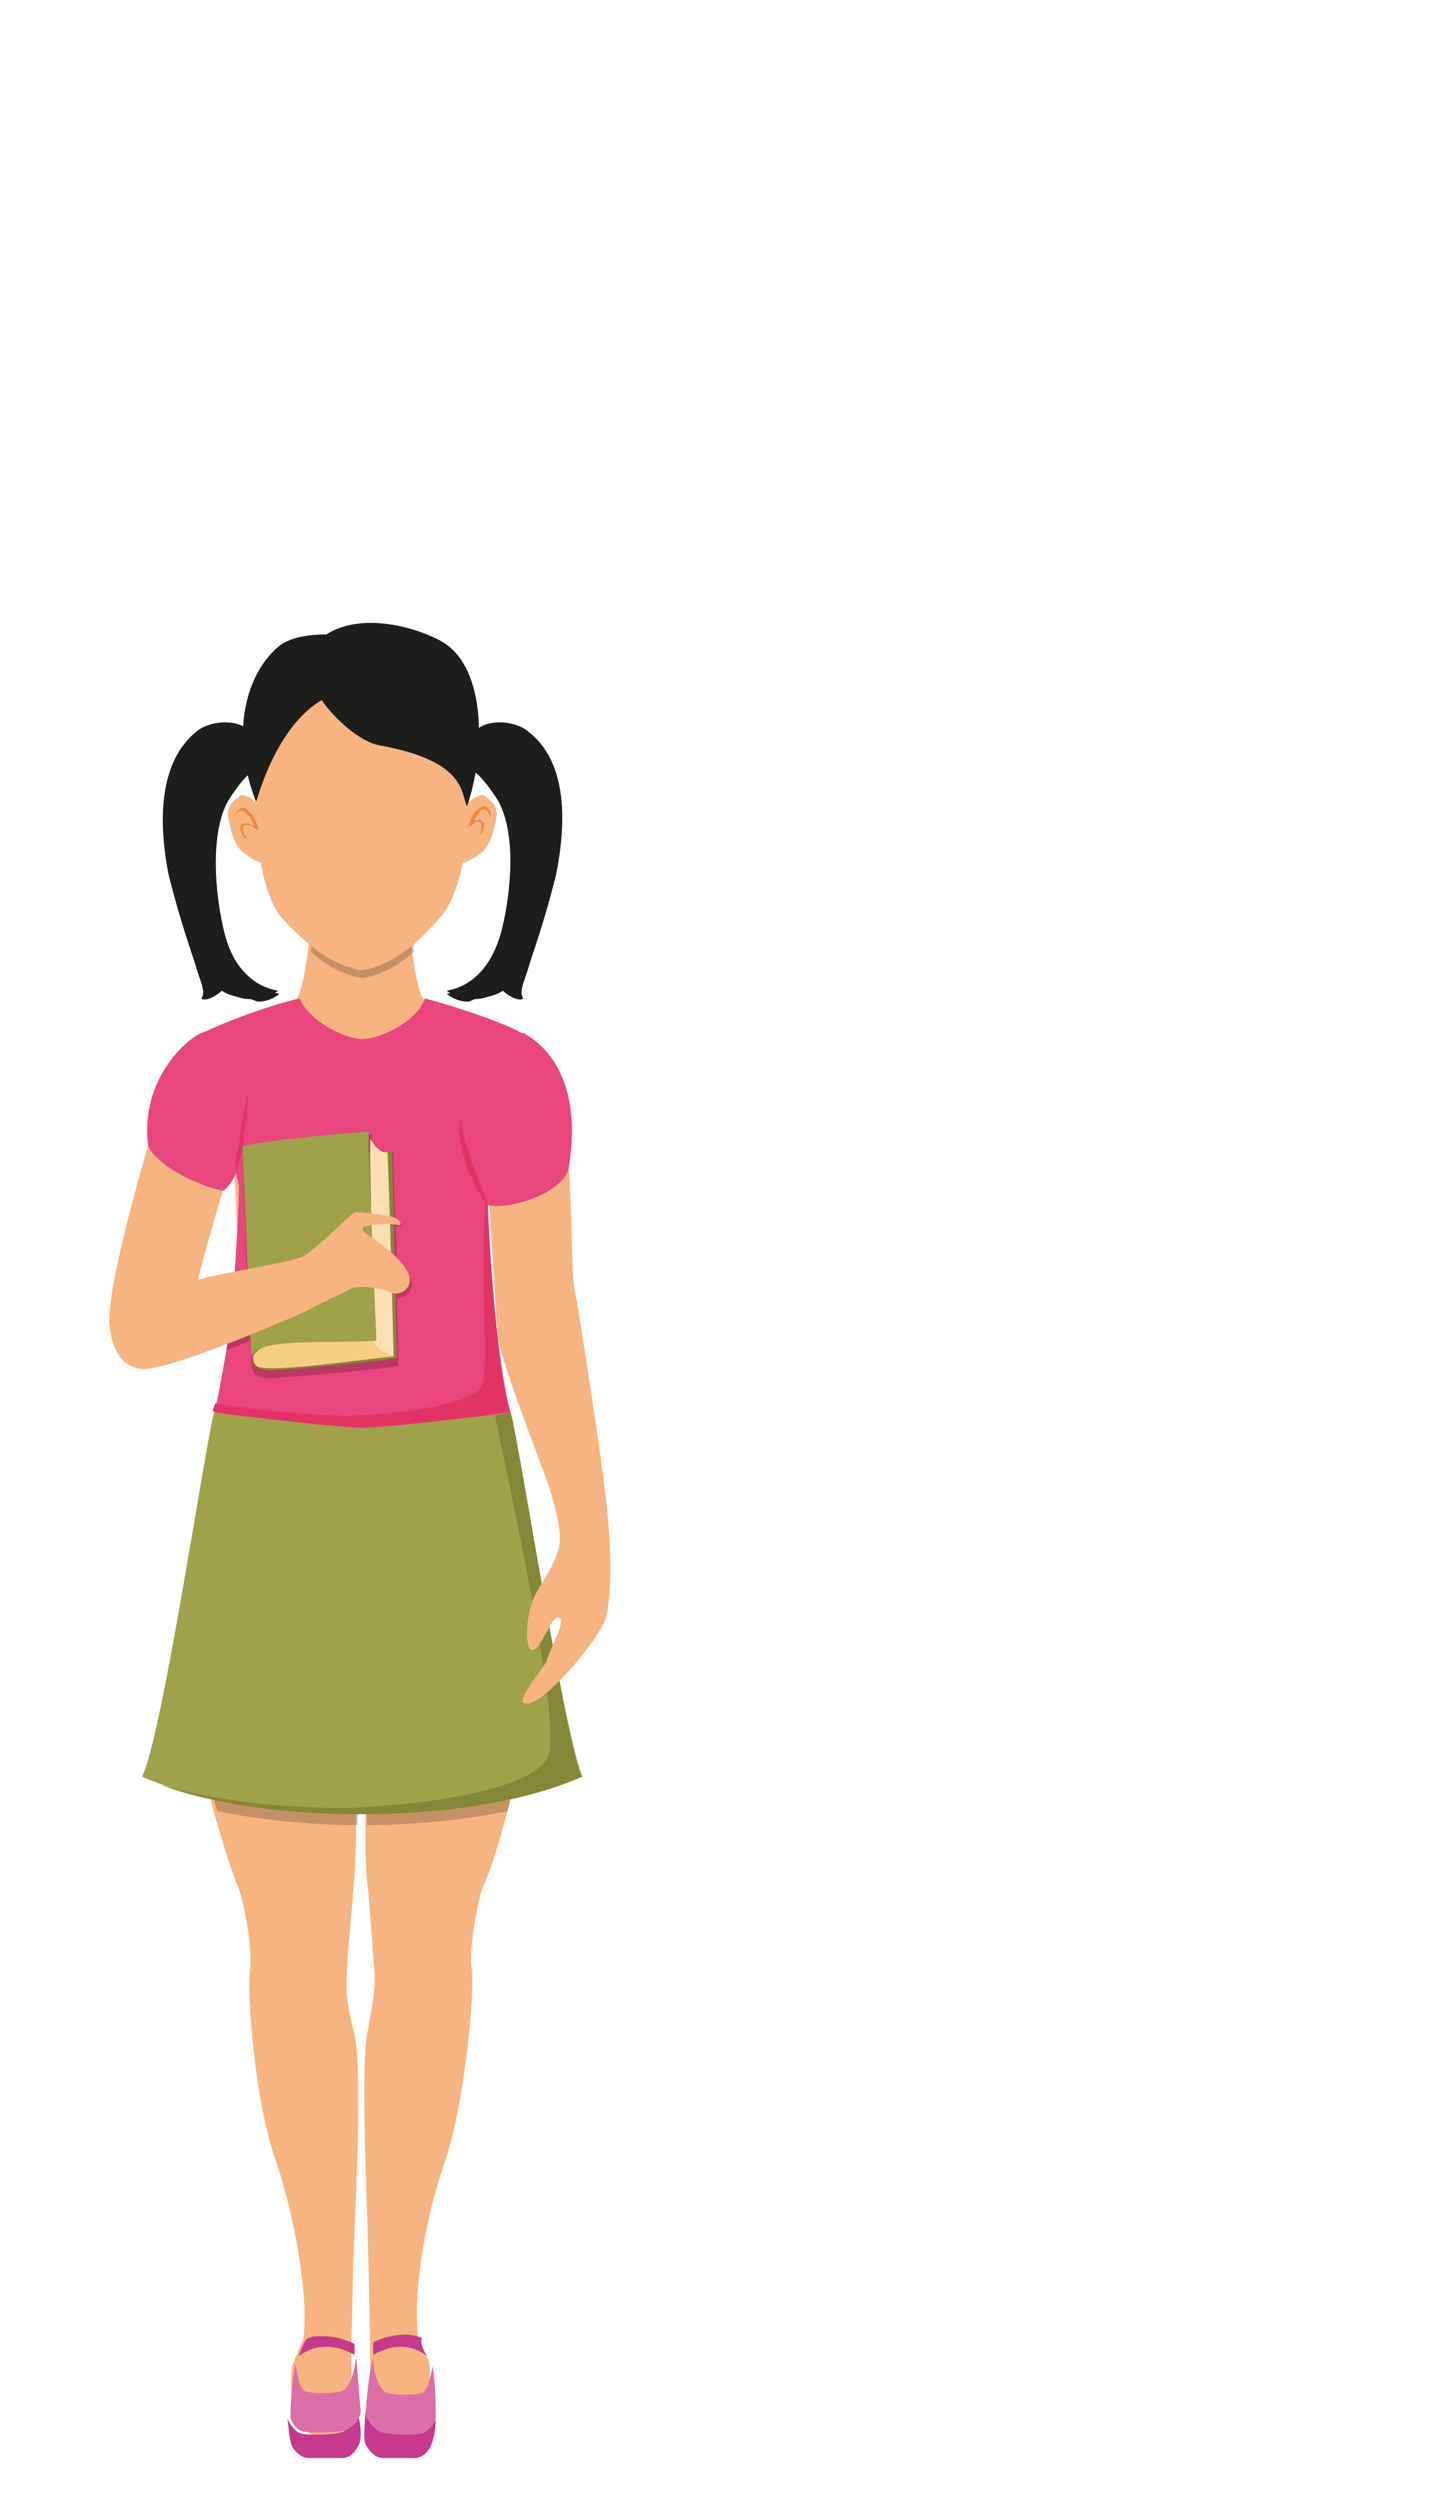 <?xml version="1.0" encoding="utf-8"?>
<!-- Generator: Adobe Illustrator 22.1.0, SVG Export Plug-In . SVG Version: 6.00 Build 0)  -->
<svg version="1.1" id="Capa_1" xmlns="http://www.w3.org/2000/svg" xmlns:xlink="http://www.w3.org/1999/xlink" x="0px" y="0px"
	 viewBox="0 0 92.2 160" style="enable-background:new 0 0 92.2 160;" xml:space="preserve">
<style type="text/css">
	.st0{fill:#1D1E1C;}
	.st1{fill:#F7B480;}
	.st2{opacity:0.2;enable-background:new    ;}
	.st3{fill:#EB8841;}
	.st4{fill:#C8388C;}
	.st5{fill:#DC6FA7;}
	.st6{fill:#E8467D;}
	.st7{fill:#E33365;}
	.st8{fill:#848738;}
	.st9{fill:#F4CF82;}
	.st10{fill:#FDE0B2;}
	.st11{fill:#9FA14B;}
</style>
<g>
	<g>
		<path class="st0" d="M33.8,46.8c-0.8-0.7-2.9-0.9-3.5,0.2l-0.1,2.1c0,0,0.5,0.1,1.6,1.8c1.1,1.7,1.1,5.2,0.4,8.3
			c-0.7,3.1-2.4,4-3.6,4.2c0.6,0.5,1.7,0.7,2.6,0.4c0.4-0.1,0.7-0.2,1-0.4c0.4,0.4,1.1,0.7,1.3,0.5c-0.3-0.5,0.1-1.1,0.4-2.2
			c0,0-0.4,1.1,0,0c0.5-1.5,1.1-3.3,1.7-5.7C36.3,52.5,36.3,48.7,33.8,46.8z"/>
		<path class="st0" d="M33.7,59.1c0.7-3.2,0.8-6.9-0.4-8.8c-0.9-1.4-2.4-2.4-3-2.7l-0.1,1.7c0,0,0.5,0.1,1.6,1.8
			c1.1,1.7,1.1,5.2,0.4,8.3c-0.7,3.1-2.4,4-3.6,4.2c0.4,0.3,0.8,0.5,1.4,0.5C31.2,63.7,33.1,62.1,33.7,59.1z"/>
	</g>
	<g>
		<path class="st0" d="M12.6,46.8c0.8-0.7,2.9-0.9,3.5,0.2l0.1,2.1c0,0-0.5,0.1-1.6,1.8c-1.1,1.7-1.1,5.2-0.4,8.3
			c0.7,3.1,2.4,4,3.6,4.2c-0.6,0.5-1.7,0.7-2.6,0.4c-0.4-0.1-0.7-0.2-1-0.4c-0.4,0.4-1.1,0.7-1.3,0.5c0.3-0.5-0.1-1.1-0.4-2.2
			c0,0,0.4,1.1,0,0c-0.5-1.5-1.1-3.3-1.7-5.7C10.1,52.5,10.2,48.7,12.6,46.8z"/>
		<path class="st0" d="M12.8,59.1c-0.7-3.2-0.8-6.9,0.4-8.8c0.9-1.4,2.4-2.4,3-2.7l0.1,1.7c0,0-0.5,0.1-1.6,1.8
			c-1.1,1.7-1.1,5.2-0.4,8.3c0.7,3.1,2.4,4,3.6,4.2c-0.4,0.3-0.8,0.5-1.4,0.5C15.2,63.7,13.5,62.1,12.8,59.1z"/>
	</g>
	<path class="st1" d="M32.5,115.9c-0.5,1.7-0.9,3.4-1.6,4.9c-0.3,0.8-0.9,3.9-0.7,5.2c0.2,1.4-0.4,8.4-1.7,12.3
		c-1.4,3.9-2.1,9-1.7,11.4l0,0c0.2,0.3,0.4,0.8,0.5,1.1c0.2,0.3,0.2,0.5,0.2,0.5c0.1,0.3,0,2.9-0.5,3.6c-0.8,1.4-2.5,0.9-2.8,0.8
		c-0.5-0.2-0.5-3.1-0.5-4.9c0-0.3,0-0.6,0-0.8c0-0.1,0-0.2,0-0.2c0,0-0.1-3.7-0.1-4.7c-0.1-4.6-0.5-12.5-0.1-14.9
		c0.2-1.2,0.5-2.4,0.5-3.8c-0.1-1-0.2-2.5-0.4-5.2c-0.2-1.2-0.2-2.7-0.2-4.3c-0.1-6,0.4-13.5,0.5-14.4c-0.3,0-0.8-0.1-0.8-0.1
		s-0.5,0.1-0.8,0.1c0.2,0.9,0.6,8.4,0.5,14.4c0,1.6-0.1,3.1-0.2,4.3c-0.2,2.7-0.4,4.3-0.4,5.2c-0.1,1.4,0.2,2.6,0.5,3.8
		c0.5,2.4,0.1,10.3-0.1,14.9c0,1-0.1,4.7-0.1,4.7c0,0.1,0,0.2,0,0.2c0,0.2,0,0.5,0,0.8c0,1.9,0.2,5-1.2,5.2
		c-0.6,0.1-3.1,0.2-2.6-4.6c0.1-0.2,0.2-0.4,0.2-0.5c0.2-0.4,0.3-0.8,0.5-1.1l0,0c0.4-2.4-0.4-7.5-1.7-11.4
		c-1.4-3.9-1.9-10.9-1.7-12.3c0.2-1.4-0.4-4.4-0.7-5.2c-0.6-1.5-1.1-3.2-1.6-4.9c-1.5-6.1-1.7-12.8-1.3-17.1c0.2-2,0.8-4.9,1.3-7.7
		c0.5-2.6,1.1-4.9,1.2-5.9c0.5-2,0.3-5.9,0.2-8.7c-0.1-2.9-1.3-7.3-2.7-10.1c1.1-0.6,6.2-2.1,6.6-2.6c0.3-0.4,0.5-1.6,0.7-2.9
		c0.1-0.8,0.1-1.5,0.1-2.1h6.5c0,0.6,0,1.4,0.1,2.1c0.2,1.3,0.4,2.6,0.7,2.9c0.5,0.5,5.5,2,6.6,2.6c-1.4,2.9-2.6,7.3-2.7,10.1
		c-0.1,2.9-0.3,6.8,0.2,8.7c0.2,1,0.8,3.3,1.2,5.9c0.5,2.7,1.1,5.6,1.3,7.7C34.2,103,34,109.7,32.5,115.9z"/>
	<path class="st2" d="M26.5,60.9c-1.2,1.1-2.3,1.5-3.3,1.7c-1-0.2-2.1-0.6-3.3-1.7c0.1-0.8,0.1-1.5,0.1-2.1h6.5
		C26.5,59.4,26.5,60.1,26.5,60.9z"/>
	<path class="st1" d="M29.8,46.3c-0.5-2.6-4.3-4.3-6.6-4.3s-6.2,1.8-6.6,4.3c-0.5,3.3-0.5,10.3,1.5,12.5c2.1,2.3,3.6,3,5,3.3
		c1.4-0.2,3-1,5-3.3C30.3,56.5,30.3,49.5,29.8,46.3z"/>
	<g>
		<path class="st1" d="M29.9,51.6c0.2-0.5,0.9-0.8,1.1-0.7c0.2,0.2,0.9,0.5,0.8,1.4c-0.2,0.8-0.3,1.6-0.9,2.2
			c-0.6,0.5-1.4,0.9-1.4,0.6C29.3,54.6,29.8,52.1,29.9,51.6z"/>
		<path class="st3" d="M31.4,52.3c0-0.2-0.2-0.4-0.3-0.5c-0.1,0-0.2,0-0.2,0c-0.1,0-0.2,0.1-0.2,0.2c-0.2,0.2-0.4,0.6-0.5,0.9
			L30,52.7c0.2-0.1,0.2-0.2,0.5-0.2c0.1,0,0.2-0.1,0.3,0s0.2,0.2,0.2,0.2c0,0.2,0,0.3-0.1,0.5s-0.2,0.2-0.3,0.3
			c0.1-0.1,0.2-0.2,0.2-0.4c0-0.2,0-0.2,0-0.4c0-0.1-0.1-0.1-0.1-0.1s-0.1,0-0.2,0c-0.2,0.1-0.2,0.2-0.4,0.2L29.9,53l0.1-0.2
			c0.1-0.2,0.1-0.4,0.2-0.5c0.1-0.2,0.2-0.4,0.4-0.5c0.1-0.1,0.2-0.1,0.3-0.2c0.1,0,0.2,0,0.3,0.1C31.4,51.9,31.5,52.1,31.4,52.3z"
			/>
	</g>
	<g>
		<path class="st1" d="M16.5,51.6c-0.2-0.5-0.9-0.8-1.1-0.7c-0.2,0.2-0.9,0.5-0.8,1.4c0.2,0.8,0.3,1.6,0.9,2.2
			c0.6,0.5,1.4,0.9,1.4,0.6C17.1,54.6,16.7,52.1,16.5,51.6z"/>
		<path class="st3" d="M15.1,52.3c0-0.2,0-0.4,0.2-0.5c0.1-0.1,0.2-0.1,0.3-0.1c0.1,0,0.2,0.1,0.3,0.2c0.2,0.2,0.3,0.3,0.4,0.5
			s0.2,0.4,0.2,0.5l0.1,0.2L16.3,53c-0.2-0.1-0.2-0.2-0.4-0.2c-0.1,0-0.2,0-0.2,0s-0.1,0-0.1,0.1c-0.1,0.2-0.1,0.2,0,0.4
			c0,0.2,0.2,0.2,0.2,0.4c-0.2-0.1-0.2-0.2-0.3-0.3c-0.1-0.2-0.1-0.3-0.1-0.5c0-0.1,0.1-0.2,0.2-0.2c0.2,0,0.2,0,0.3,0
			c0.2,0.1,0.3,0.1,0.5,0.2L16.3,53c-0.1-0.4-0.2-0.7-0.5-0.9c-0.1-0.1-0.2-0.1-0.2-0.2c-0.1,0-0.2,0-0.2,0
			C15.2,51.9,15.1,52.1,15.1,52.3z"/>
	</g>
	<g>
		<path class="st4" d="M23,156.4c-0.2,0.4-0.5,0.9-1.1,0.9h-2.2c-0.3,0-1-0.4-1.1-1.1c-0.1-0.3-0.1-0.8-0.2-1.4
			c0.2,0.4,0.5,0.8,0.8,0.9c0.4,0.2,2.5,0.1,2.8-0.1c0.3-0.2,0.7-0.5,0.9-1.1C23.2,155.4,23.1,156.2,23,156.4z"/>
		<path class="st5" d="M23.1,154.4L23.1,154.4c-0.2,0.7-0.6,0.9-0.9,1.1c-0.3,0.2-2.4,0.2-2.8,0.1s-0.7-0.5-0.8-0.9
			c0-0.9,0.1-2.1,0.3-3.4c0.2,0.6,0.2,1.5,0.6,1.7c0.4,0.2,1.9,0.2,2.4,0s0.8-1.2,0.9-2.2C22.9,151.8,23,153.3,23.1,154.4z"/>
		<path class="st4" d="M22.7,150.7c-0.5-0.3-1.3-0.6-2.1-0.5c-0.5,0-1.1,0.3-1.5,0.6c0.2-0.4,0.3-0.8,0.5-1.1c0.3-0.2,0.6-0.2,1-0.2
			c0.8,0,1.5,0.2,2.1,0.5C22.7,150.2,22.7,150.4,22.7,150.7z"/>
	</g>
	<g>
		<path class="st4" d="M27.9,154.8c0,0.6-0.1,1.1-0.2,1.4c-0.2,0.8-0.8,1.1-1.1,1.1h-2.1c-0.5,0-0.9-0.5-1.1-0.9c-0.1-0.2-0.1-1,0-2
			c0.2,0.7,0.6,0.9,0.9,1.1c0.3,0.2,2.4,0.2,2.8,0.1C27.4,155.6,27.7,155.2,27.9,154.8z"/>
		<path class="st5" d="M27.9,154.8L27.9,154.8c-0.2,0.4-0.5,0.8-0.8,0.9c-0.4,0.2-2.5,0.1-2.8-0.1c-0.3-0.2-0.7-0.5-0.9-1.1l0,0
			c0.1-1.1,0.2-2.6,0.5-3.6c0,1,0.4,2,0.8,2.2c0.5,0.2,2,0.2,2.4,0c0.3-0.2,0.5-1.1,0.6-1.7C27.9,152.7,27.9,153.9,27.9,154.8z"/>
		<path class="st4" d="M27.4,150.8c-0.4-0.3-1-0.6-1.5-0.6c-0.7-0.1-1.5,0.2-2,0.5c0-0.3,0-0.6,0-0.8c0.5-0.3,1.4-0.5,2.1-0.5
			c0.3,0,0.7,0.1,1,0.2C26.9,150,27.1,150.5,27.4,150.8z"/>
	</g>
	<path class="st0" d="M20.6,44.8c0.8,1.2,2.5,2.7,3.7,2.9c5.6,1,5.2,3.1,5.6,3.9c1.1-3.1,1.4-8.9-1.7-10.6c-2.1-1.1-5.3-1.7-7.3-0.4
		c-1.2,0-2.4,0.2-3.1,0.8c-2.4,2.1-2.9,6.2-1.4,9.9C17.4,48,18.9,45.8,20.6,44.8z"/>
	<path class="st6" d="M32.7,90.4c-2.8,0.6-7.7,1-9.5,1c-1.7,0-6.7-0.4-9.5-1c0.3-1,0.5-2.4,0.8-4c0.2-1.5,0.4-3.1,0.5-4.6
		c0.2-2.7,0.3-5,0.3-5.9c-0.1-0.4-0.2-1-0.4-1.7c-0.6-2.6-1.6-6.8-1.9-7.8c0-0.1-0.1-0.2-0.1-0.2c0.6-0.5,4.7-2,6.3-2.3
		c0.5,1.4,2.9,2.6,4,2.6s3.5-1.1,4-2.6c1.7,0.4,5.8,1.8,6.3,2.3c-0.3,0.8-2.7,8.1-2.4,9.7C31.2,77.8,31.7,86.9,32.7,90.4z"/>
	<path class="st7" d="M31.2,75.8c-0.7,5.9,0.3,11.4-0.4,12.9c-0.6,1.4-6.9,1.9-8.7,1.9c-1.5,0-5.4-0.3-8.3-0.8
		c-0.1,0.2-0.1,0.3-0.2,0.5c2.8,0.6,7.7,1,9.5,1c1.7,0,6.7-0.4,9.5-1C31.7,86.9,31.2,77.8,31.2,75.8z"/>
	<path class="st2" d="M26.2,81.6c-0.2-0.3-0.5-0.7-0.8-1c0-0.7,0-1.4-0.1-2.1c0.2,0,0.2,0,0.3,0c0.2,0.1,0.2-0.3-0.3-0.5
		c-0.1-2.2-0.1-4.1-0.1-4.3c-0.2,0-0.5,0-0.9,0.1c-0.2-0.2-0.5-0.5-0.5-0.7l0,0v-0.5c0,0-7.7,0.6-8.3,1c0.1,1.5,0.2,4.9,0.3,8
		c-0.3,0.1-0.6,0.2-0.8,0.2c-0.2,1.5-0.3,3.2-0.5,4.6c0.5-0.2,1.1-0.4,1.5-0.6c0.1,0.8,0.1,1.3,0.1,1.5c0,0.2,0.1,0.5,0.2,0.6l0,0
		c0.2,0.2,0.5,0.3,0.9,0.3c0.8,0,7.7-0.6,8.3-0.8c0-0.5,0-2.3-0.1-4.3C26.1,83,26.7,82.5,26.2,81.6z M16.4,87.9L16.4,87.9L16.4,87.9
		z"/>
	<g>
		<path class="st8" d="M25.4,86.9c-0.7,0.2-7.4,0.8-8.1,0.8c-0.5,0-0.7-0.1-0.9-0.3c0.5,0.5,0.2-1.9-0.2-0.6L16.3,74
			c0,0,4.9-0.2,7.4-0.3c0.2,0,0.4,0,0.5,0c0.5,0,0.8,0,0.9-0.1C25.1,74.2,25.4,85.4,25.4,86.9z"/>
		<path class="st9" d="M25.2,86.8c-2.8,0.3-8.3,1.1-8.8,0.6l0,0c-0.2-0.2-0.2-0.4-0.2-0.6c0.5-1.2,4.1-1,7.8-1.1
			C24.1,86.4,24.9,86.6,25.2,86.8z"/>
		<path class="st10" d="M25.2,86.8c-0.4-0.2-1.1-0.3-1.3-1.1l-0.2-12.1v-0.7c0.2,0.2,0.3,0.5,0.5,0.6c0.2,0.2,0.5,0.3,0.6,0.2
			C24.9,74.7,25.2,86.6,25.2,86.8z"/>
		<path class="st11" d="M24.1,85.8c-3.6,0.2-7.5-0.2-8,1C16,86,15.7,76.2,15.5,73.4c0.6-0.4,8.1-1,8.1-1V73l0,0v0.7L24.1,85.8z"/>
	</g>
	<path class="st1" d="M7,84.4c0,0.9,0.3,3,2,3.2c1.6,0.2,8.8-2.9,10.4-3.6c2.1-1.1,2.5-1.2,3-1.5s2-0.1,2.6,0.2
		c0.6,0.3,1.6-0.3,1.1-1.3s-2.1-2.1-2.6-2.4c-0.3-0.2-0.4-0.5-0.1-0.5c0.4-0.2,1.8-0.2,2.1-0.1c0.3,0.1,0.2-0.5-0.7-0.6
		s-1.8-0.3-2.1-0.2c-0.4,0.2-2.5,2.4-3.3,2.8c-0.8,0.4-6,1.2-6.7,1.5c0.1-0.9,2.4-8.5,2.4-8.5l-0.8-7.3c0,0-1.6-0.3-2.7,1.3
		C10.6,68.9,7,81.2,7,84.4z"/>
	<path class="st2" d="M32.5,115.9c-3.9,0.8-7.7,0.9-9,0.9c-0.1-6,0.4-13.5,0.5-14.4c-0.3,0-0.8-0.1-0.8-0.1s-0.5,0.1-0.8,0.1
		c0.2,0.9,0.6,8.4,0.5,14.4c-1.4,0-5.2-0.1-9-0.9c-1.5-6.1-1.7-12.8-1.3-17.1c0.2-2,0.8-4.9,1.3-7.7c1.8,0.2,8.4,1,9.3,1
		s7.4-0.7,9.3-1c0.5,2.7,1.1,5.6,1.3,7.7C34.2,103,34,109.7,32.5,115.9z"/>
	<path class="st11" d="M32.7,90.4c-1.7,0.2-8.4,1-9.5,1c-1,0-7.9-0.8-9.5-1c-0.7,2.9-3.3,20.6-4.6,23.3c5.5,2.4,12.6,2.4,14.1,2.4
		s8.6,0,14.1-2.4C36.1,110.9,33.4,93.2,32.7,90.4z"/>
	<path class="st8" d="M32.7,90.4c-0.2,0-0.5,0.1-1,0.2c0.8,4,4.3,19.7,3.4,21.8c-1.2,2.7-11.5,3.3-13,3.3c-1.3,0-6.8,0-11.9-1.5
		c5.2,1.9,11.5,1.9,12.9,1.9c1.5,0,8.6,0,14.1-2.4C36.1,110.9,33.4,93.2,32.7,90.4z"/>
	<path class="st1" d="M33.8,66.3c1.1,0.8,1.7,1.7,2.1,3.8c0.2,1.3,0.4,3.7,0.5,4.5c0.2,2.1,0.2,7.2,0.4,8c0.2,0.8,2.1,13.1,2.1,14.4
		c0.2,1.7,0.3,5-0.1,6.5c-0.3,1.2-3.6,5.2-4.9,5.5c-1.3,0.3,0.8-2.1,1.1-2.7c0.2-0.8,1.4-2.8,0.7-2.8c-0.4,0-1.1,2.1-1.6,2.1
		c-0.6-0.1-0.4-2.5,0.2-3.6s1.1-1.7,1.4-2.7c0.4-0.9-0.1-2.7-0.5-4c-0.4-1.3-3-7.7-3.3-9.7c-0.2-2-0.5-8.2-0.7-10
		C31,73.7,32.2,66.4,33.8,66.3z"/>
	<path class="st6" d="M33.5,66.1c2.2,1.2,3.7,4,2.9,8.7c-0.4,1.6-4,2.7-5.2,2.3c-0.2-1.1-0.5-1.6-0.5-2.6
		C30.8,73.6,31.7,66.8,33.5,66.1z"/>
	<path class="st6" d="M12.9,66.1c-0.8,0.3-4,2.9-3.4,7.3c0.9,1.5,3.6,2.6,4.8,2.8c1.1-0.8,1.2-2.9,1.3-3.5c0-0.7,1.3-5.9,0-6.6
		C14.2,65.4,14.1,65.7,12.9,66.1z"/>
	<path class="st7" d="M15.1,75c0-0.5,0-0.8,0.1-1.3s0.2-0.8,0.2-1.3l0.2-1.2c0.1-0.5,0.2-0.8,0.2-1.3c0.1,0.5,0.1,0.8,0,1.3
		c0,0.5-0.1,0.8-0.2,1.3C15.6,73.4,15.4,74.2,15.1,75z"/>
	<path class="st7" d="M31.2,77.1c-0.3-0.4-0.6-0.8-0.8-1.3s-0.5-0.9-0.6-1.4c-0.3-0.9-0.5-2-0.3-3c0.1,1,0.3,1.9,0.7,2.9
		C30.5,75.2,30.9,76.1,31.2,77.1z"/>
</g>
</svg>
